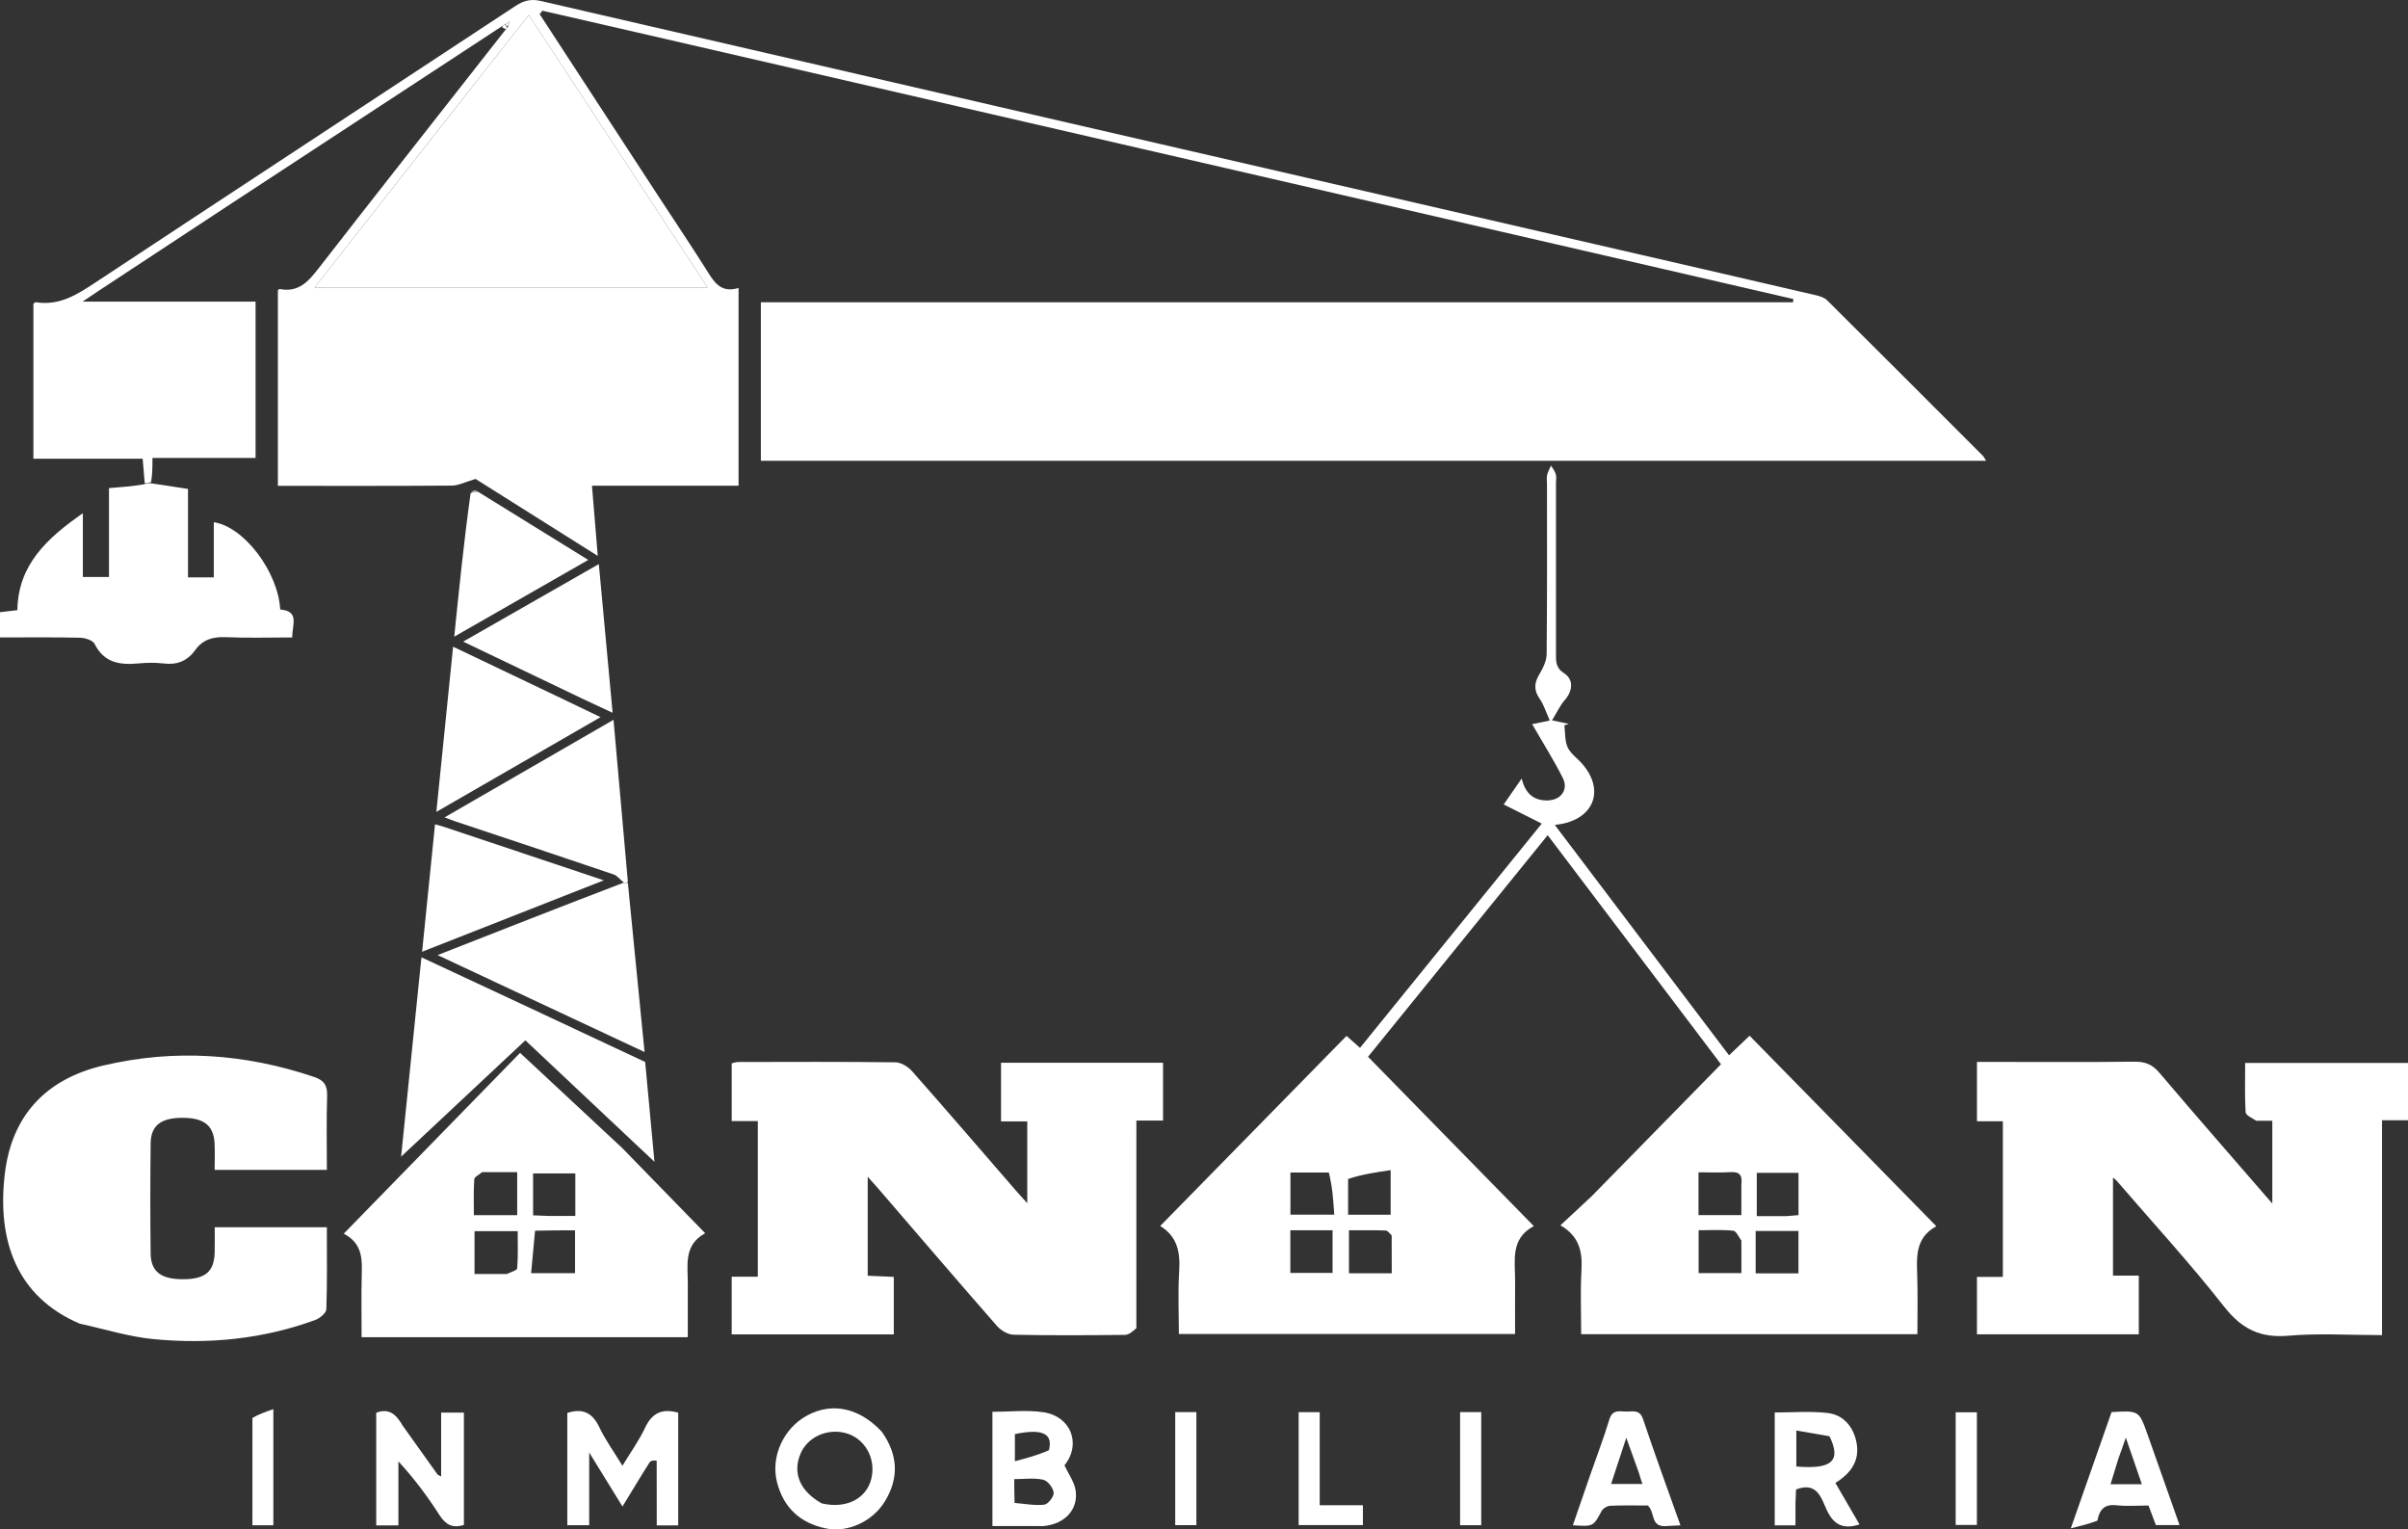 <?xml version="1.0" encoding="UTF-8" standalone="no"?>
<svg
   version="1.1"
   id="Layer_1"
   x="0px"
   y="0px"
   width="819.97"
   viewBox="0 0 819.97 520.654"
   enable-background="new 0 0 1080 1080"
   xml:space="preserve"
   sodipodi:docname="logo_white.svg"
   inkscape:version="1.4.2 (f4327f4, 2025-05-13)"
   height="520.654"
   xmlns:inkscape="http://www.inkscape.org/namespaces/inkscape"
   xmlns:sodipodi="http://sodipodi.sourceforge.net/DTD/sodipodi-0.dtd"
   xmlns="http://www.w3.org/2000/svg"
   xmlns:svg="http://www.w3.org/2000/svg"><rect x="0" y="0" width="819.97" height="520.654" fill="#333333" stroke="none"/><defs
   id="defs50" /><sodipodi:namedview
   id="namedview50"
   pagecolor="#ffffff"
   bordercolor="#000000"
   borderopacity="0.25"
   inkscape:showpageshadow="2"
   inkscape:pageopacity="0.0"
   inkscape:pagecheckerboard="0"
   inkscape:deskcolor="#d1d1d1"
   inkscape:zoom="0.64818122"
   inkscape:cx="400.351"
   inkscape:cy="264.5865"
   inkscape:window-width="1366"
   inkscape:window-height="697"
   inkscape:window-x="-8"
   inkscape:window-y="-8"
   inkscape:window-maximized="1"
   inkscape:current-layer="Layer_1" />































<path
   fill="#145D66"
   opacity="1"
   stroke="none"
   d="m 49.276,164.482 c -0.219,-2.616 -0.438,-5.232 -0.697,-8.323 -12.404,0 -24.673,0 -37.209,0 0,-17.912 0,-35.335 0,-52.747 0.295,-0.199 0.597,-0.573 0.831,-0.535 8.086,1.322 14.213,-2.686 20.577,-6.891 C 80.276,64.6 127.907,33.416 175.444,2.088 c 2.801,-1.846 5.199,-2.569 8.697,-1.759 119.581,27.675 239.194,55.207 358.803,82.761 25.122,5.787 50.245,11.567 75.356,17.403 1.372,0.319 2.945,0.812 3.896,1.756 17.736,17.604 35.393,35.288 53.054,52.967 0.331,0.331 0.521,0.802 1.054,1.647 -139.204,0 -278.057,0 -417.218,0 0,-17.819 0,-35.572 0,-53.968 117.218,0 234.352,0 351.487,0 0.036,-0.365 0.071,-0.73 0.107,-1.094 -14.845,-3.428 -29.69,-6.862 -44.537,-10.283 C 449.616,64.662 333.088,37.808 216.562,10.953 206.189,8.562 195.819,6.162 184.782,3.659 c -0.77,0.334 -0.873,0.776 -0.977,1.217 13.36,20.478 26.715,40.959 40.082,61.432 5.458,8.36 11.034,16.645 16.373,25.08 2.632,4.157 4.834,8.601 11.234,6.648 0,22.736 0,44.797 0,67.321 -16.677,0 -33.096,0 -49.917,0 0.652,7.886 1.264,15.285 1.976,23.895 -14.87,-9.364 -28.953,-18.232 -41.614,-26.205 -3.594,1.051 -5.812,2.248 -8.039,2.265 -19.637,0.148 -39.275,0.086 -59.274,0.086 0,-22.357 0,-44.426 0,-66.591 0.133,-0.087 0.437,-0.451 0.662,-0.407 6.453,1.254 9.779,-2.652 13.331,-7.223 20.941,-26.956 42.119,-53.728 63.463,-80.978 0.392,-0.545 0.506,-0.698 0.83,-1.077 0.358,-0.722 0.476,-1.241 0.593,-1.76 -0.492,0.337 -0.984,0.675 -1.733,1.041 -0.521,0.24 -0.784,0.451 -1.047,0.662 -30.495,19.97 -60.997,39.929 -91.483,59.914 -15.314,10.039 -30.6,20.122 -45.896,30.188 -1.32,0.869 -2.623,1.764 -5.213,3.508 20.546,0 39.573,0 58.895,0 0,17.927 0,35.347 0,53.231 -11.469,0 -22.901,0 -35.113,0 0,2.875 0,5.3 -0.45,8.163 -1.03,0.429 -1.61,0.42 -2.19,0.412 M 155.479,36.326 c -16.042,20.416 -32.083,40.832 -48.335,61.516 45.04,0 89.065,0 133.799,0 -20.467,-31.173 -40.524,-61.723 -60.886,-92.736 -8.321,10.583 -16.219,20.628 -24.578,31.22 z"
   id="path2"
   style="fill:#ffffff;fill-opacity:1" /><path
   fill="#145D66"
   opacity="1"
   stroke="none"
   d="m 541.941,407.285 c 14.815,-15.115 29.382,-29.977 44.088,-44.98 -19.678,-26.006 -39.141,-51.728 -59.011,-77.987 -20.518,25.301 -40.698,50.186 -61.178,75.44 18.736,19.131 37.349,38.136 56.454,57.643 -8.143,4.316 -6.323,11.886 -6.371,18.875 -0.04,5.818 -0.008,11.636 -0.008,17.847 -38.116,0 -75.996,0 -114.494,0 0,-7.024 -0.344,-14.157 0.102,-21.24 0.4,-6.348 -0.455,-11.857 -6.449,-15.52 21.395,-21.824 42.387,-43.236 63.445,-64.717 1.525,1.354 2.867,2.545 4.591,4.075 20.581,-25.386 41.092,-50.685 61.893,-76.343 -4.524,-2.273 -8.542,-4.291 -12.964,-6.513 1.783,-2.569 3.729,-5.373 6.13,-8.833 1.199,5.084 4.055,7.516 8.711,7.46 4.656,-0.056 7.331,-3.662 5.253,-7.738 -3.1,-6.08 -6.747,-11.88 -10.408,-18.226 1.932,-0.399 3.307,-0.683 6.003,-1.24 -1.272,-2.818 -2.011,-5.353 -3.44,-7.407 -2.008,-2.888 -1.895,-5.324 -0.142,-8.264 1.249,-2.095 2.495,-4.609 2.519,-6.949 0.199,-19.331 0.113,-38.665 0.113,-57.999 0,-1 -0.178,-2.042 0.048,-2.989 0.263,-1.106 0.879,-2.128 1.341,-3.186 0.559,0.977 1.307,1.897 1.62,2.948 0.274,0.919 0.058,1.983 0.058,2.983 1.2e-4,19.333 0.003,38.667 -0.003,58 -8e-4,2.628 -0.176,4.895 2.766,6.767 3.356,2.135 2.919,6.1 0.253,9.103 -1.601,1.804 -2.629,4.116 -4.369,6.934 2.965,0.622 4.333,0.908 5.7,1.195 -0.497,0.176 -0.994,0.351 -1.492,0.527 0.323,2.512 0.108,5.272 1.121,7.466 0.996,2.156 3.28,3.699 4.925,5.577 7.548,8.618 4.371,18.17 -6.793,20.469 -0.591,0.122 -1.195,0.187 -2.496,0.386 19.906,26.315 39.463,52.169 59.322,78.421 2.299,-2.195 4.425,-4.225 6.991,-6.675 21.077,21.495 42.114,42.949 63.592,64.854 -7.416,4.035 -6.675,10.815 -6.486,17.521 0.177,6.3 0.038,12.609 0.038,19.229 -38.238,0 -76.118,0 -114.494,0 0,-7.268 -0.298,-14.406 0.09,-21.508 0.337,-6.149 -0.364,-11.573 -7.147,-15.563 3.811,-3.539 7.07,-6.565 10.576,-9.843 m -82.88,-5.914 c 0,4.084 0,8.168 0,12.168 5.282,0 9.963,0 14.484,0 0,-5.013 0,-9.563 0,-15.178 -5.124,0.743 -9.787,1.419 -14.484,3.01 m 149.25,12.635 c 1.413,-0.114 2.827,-0.228 4.118,-0.332 0,-5.09 0,-9.651 0,-14.411 -4.909,0 -9.479,0 -14.214,0 0,4.946 0,9.643 0,14.742 3.277,0 6.235,0 10.096,1.8e-4 m -10.473,12.081 c 0,2.432 0,4.863 0,7.42 5.188,0 9.786,0 14.575,0 0,-4.913 0,-9.611 0,-14.445 -4.94,0 -9.505,0 -14.575,0 0,2.208 0,4.163 -3.6e-4,7.025 m -151.186,-7.267 c -2.428,0 -4.856,0 -7.265,0 0,5.307 0,9.906 0,14.525 4.971,0 9.676,0 14.383,0 0,-4.934 0,-9.504 0,-14.525 -2.251,0 -4.216,0 -7.118,-1.9e-4 m 146.33,3.515 c -0.916,-1.173 -1.739,-3.253 -2.765,-3.358 -3.897,-0.4 -7.859,-0.161 -11.8,-0.161 0,5.307 0,10.018 0,14.593 4.961,0 9.545,0 14.565,0 0,-3.575 0,-6.863 -2.4e-4,-11.074 m -119.09,-1.792 c -0.673,-0.569 -1.329,-1.604 -2.023,-1.631 -4.101,-0.156 -8.211,-0.077 -12.519,-0.077 0,5.166 0,9.858 0,14.637 4.88,0 9.453,0 14.571,0 0,-4.159 0,-8.092 -0.029,-12.929 m 119.077,-17.376 c 0.359,-2.79 -0.389,-4.362 -3.684,-4.135 -3.574,0.247 -7.177,0.056 -10.908,0.056 0,5.194 0,9.888 0,14.584 4.898,0 9.472,0 14.593,0 0,-3.344 0,-6.448 -1.8e-4,-10.505 m -140.481,-4.012 c -4.277,0 -8.553,0 -13.069,0 0,5.029 0,9.74 0,14.362 4.974,0 9.659,0 14.923,0 -0.328,-4.985 -0.627,-9.535 -1.853,-14.362 z"
   id="path3"
   style="fill:#ffffff;fill-opacity:1" /><path
   fill="#fcad06"
   opacity="1"
   stroke="none"
   d="m 768.312,381.534 c -1.567,-0.971 -3.579,-1.889 -3.64,-2.922 -0.321,-5.456 -0.151,-10.94 -0.151,-16.755 18.605,0 36.838,0 55.448,0 0,6.292 0,12.673 0,19.503 -2.73,0 -5.485,0 -8.843,0 0,24.473 0,48.518 0,73.155 -11.034,0 -21.534,-0.692 -31.897,0.202 -9.594,0.828 -15.888,-2.278 -21.859,-9.882 -11.617,-14.795 -24.381,-28.69 -36.677,-42.952 -0.213,-0.247 -0.502,-0.429 -1.177,-0.994 0,11.171 0,22.004 0,33.372 2.636,0 5.54,0 8.788,0 0,6.923 0,13.321 0,19.988 -18.342,0 -36.582,0 -55.115,0 0,-6.422 0,-12.687 0,-19.547 2.775,0 5.66,0 8.826,0 0,-17.854 0,-35.121 0,-52.992 -2.763,0 -5.649,0 -8.822,0 0,-6.859 0,-13.124 0,-20.199 1.645,0 3.386,0 5.127,0 16.166,0 32.333,0.107 48.497,-0.082 3.646,-0.043 6.097,0.942 8.508,3.785 12.492,14.727 25.218,29.255 38.438,44.516 0,-9.799 0,-18.774 0,-28.195 -1.747,0 -3.372,0 -5.451,-4.9e-4 z"
   id="path4"
   style="fill:#ffffff" /><path
   fill="#fcad06"
   opacity="1"
   stroke="none"
   d="m 386.95,452.164 c -1.286,1.095 -2.557,2.255 -3.839,2.269 -12.664,0.136 -25.333,0.213 -37.993,-0.055 -1.935,-0.041 -4.327,-1.486 -5.668,-3.018 -13.61,-15.546 -27.044,-31.246 -40.532,-46.899 -0.962,-1.117 -1.963,-2.2 -3.445,-3.856 0,11.502 0,22.345 0,33.695 2.748,0.12 5.667,0.248 8.877,0.389 0,6.545 0,12.959 0,19.582 -18.442,0 -36.69,0 -55.195,0 0,-6.509 0,-12.778 0,-19.636 2.867,0 5.767,0 8.894,0 0,-17.849 0,-35.115 0,-52.984 -2.867,0 -5.758,0 -8.888,0 0,-6.87 0,-13.143 0,-19.657 0.694,-0.147 1.47,-0.453 2.246,-0.454 17.832,-0.03 35.665,-0.121 53.494,0.105 1.927,0.024 4.32,1.486 5.669,3.012 11.917,13.484 23.645,27.136 35.435,40.732 1.069,1.232 2.186,2.423 3.796,4.205 0,-9.58 0,-18.442 0,-27.832 -2.762,0 -5.67,0 -8.93,0 0,-6.909 0,-13.301 0,-19.975 18.369,0 36.61,0 55.163,0 0,6.483 0,12.863 0,19.687 -2.923,0 -5.68,0 -9.075,0 0,23.697 0,46.96 -0.01,70.69 z"
   id="path5"
   style="fill:#ffffff" /><path
   fill="#fcad05"
   opacity="1"
   stroke="none"
   d="M 27.146,450.612 C 5.632,441.43 -1.05,422.32 1.638,399.622 4.02,379.507 15.893,367.282 35.128,362.742 c 24.2,-5.712 48.234,-4.094 71.846,3.885 3.451,1.166 4.531,2.935 4.417,6.498 -0.266,8.283 -0.085,16.58 -0.085,25.138 -12.837,0 -25.241,0 -38.214,0 0,-3.073 0.114,-6.027 -0.024,-8.969 -0.287,-6.135 -3.6,-8.75 -10.872,-8.756 -7.347,-0.006 -10.822,2.578 -10.896,8.679 -0.151,12.495 -0.147,24.995 -0.005,37.491 0.071,6.281 3.6,8.856 11.296,8.78 7.328,-0.073 10.313,-2.605 10.508,-9.023 0.085,-2.797 0.014,-5.598 0.014,-8.673 12.787,0 25.192,0 38.185,0 0,9.369 0.15,18.644 -0.173,27.902 -0.045,1.287 -2.202,3.081 -3.745,3.647 -17.82,6.543 -36.333,8.341 -55.076,6.538 -8.352,-0.803 -16.534,-3.378 -25.157,-5.267 z"
   id="path6"
   style="fill:#ffffff" /><path
   fill="#125B64"
   opacity="1"
   stroke="none"
   d="m 211.868,390.812 c 9.406,9.658 18.566,19.062 28.256,29.01 -7.446,4.091 -5.885,10.903 -5.914,17.235 -0.028,5.966 -0.006,11.932 -0.006,18.177 -37.016,0 -73.728,0 -111.071,0 0,-6.875 -0.134,-13.802 0.042,-20.722 0.143,-5.599 0.443,-11.111 -6.122,-14.534 20.732,-21.254 41.029,-42.061 60.045,-61.557 11.647,10.842 23.085,21.49 34.77,32.391 M 164.18,399.029 c -0.938,0.816 -2.619,1.577 -2.685,2.459 -0.294,3.944 -0.128,7.922 -0.128,12.199 5.114,0 9.849,0 14.75,0 0,-4.867 0,-9.495 0,-14.663 -3.781,0 -7.408,0 -11.937,0.005 m 18.019,19.942 c -0.445,4.762 -0.89,9.524 -1.35,14.451 5.607,0 10.298,0 14.964,0 0,-4.971 0,-9.646 0,-14.584 -4.477,0 -8.591,0 -13.614,0.133 m -9.609,14.745 c 1.23,-0.643 3.464,-1.203 3.524,-1.941 0.342,-4.204 0.166,-8.45 0.166,-12.652 -5.345,0 -9.915,0 -14.696,0 0,4.885 0,9.454 0,14.594 3.487,0 6.76,0 11.006,-3.7e-4 m 14.13,-19.782 c 3.071,0 6.142,0 9.188,0 0,-5.322 0,-9.909 0,-14.464 -4.97,0 -9.669,0 -14.382,0 0,4.957 0,9.532 0,14.264 1.595,0.076 2.905,0.138 5.193,0.2 z"
   id="path7"
   style="fill:#ffffff;fill-opacity:1" /><path
   fill="#145D66"
   opacity="1"
   stroke="none"
   d="m 49.059,164.867 c 0.798,-0.376 1.378,-0.367 2.248,-0.359 4.245,0.614 8.199,1.23 12.711,1.932 0,9.719 0,19.787 0,30.113 3.1,0 5.69,0 8.788,0 0,-6.225 0,-12.469 0,-18.781 10.341,1.569 21.893,16.906 22.619,29.724 6.747,0.534 3.998,5.27 4.1,9.508 -7.761,0 -15.225,0.239 -22.664,-0.091 -4.362,-0.193 -7.816,0.809 -10.381,4.391 -2.665,3.722 -6.195,5.131 -10.777,4.562 -2.789,-0.347 -5.676,-0.281 -8.484,-0.02 -6.291,0.584 -11.739,-0.107 -15.007,-6.649 -0.625,-1.252 -3.274,-2.056 -5.011,-2.096 -8.957,-0.206 -17.921,-0.096 -27.2,-0.096 0,-3.007 0,-5.6 0,-8.592 1.819,-0.215 3.74,-0.443 5.921,-0.701 0.223,-15.376 9.989,-24.425 22.296,-32.993 0,7.648 0,14.477 0,21.703 3.16,0 5.742,0 8.898,0 0,-9.807 0,-19.864 0,-30.256 4.261,-0.332 7.994,-0.622 11.944,-1.297 z"
   id="path8"
   style="fill:#ffffff;fill-opacity:1" /><path
   fill="#145C65"
   opacity="1"
   stroke="none"
   d="m 183.954,344.779 c 12.05,5.654 23.761,11.141 35.736,16.751 1.071,11.496 2.167,23.248 3.167,33.985 -14.463,-13.606 -29.488,-27.74 -43.963,-41.357 -13.815,12.931 -28.197,26.392 -42.309,39.6 2.227,-21.825 4.538,-44.48 6.923,-67.857 13.707,6.395 26.907,12.553 40.446,18.878 z"
   id="path9"
   style="fill:#ffffff;fill-opacity:1" /><path
   fill="#135C65"
   opacity="1"
   stroke="none"
   d="m 213.792,300.519 c 1.863,18.854 3.726,37.707 5.695,57.63 -23.703,-11.101 -46.591,-21.821 -70.475,-33.007 21.459,-8.428 42.008,-16.498 63.182,-24.588 0.95,-0.032 1.274,-0.037 1.599,-0.035 z"
   id="path10"
   style="fill:#ffffff;fill-opacity:1" /><path
   fill="#135C65"
   opacity="1"
   stroke="none"
   d="m 213.79,300.086 c -0.322,0.432 -0.647,0.437 -1.214,0.464 -1.349,-0.966 -2.295,-2.417 -3.585,-2.856 -17.938,-6.099 -35.923,-12.057 -53.894,-18.057 -0.924,-0.308 -1.826,-0.681 -3.704,-1.386 19.405,-11.203 38.098,-21.996 57.519,-33.208 1.668,18.672 3.272,36.641 4.879,55.044 z"
   id="path11"
   style="fill:#ffffff;fill-opacity:1" /><path
   fill="#135C65"
   opacity="1"
   stroke="none"
   d="m 189.719,237.05 c 4.924,2.389 9.526,4.586 14.774,7.089 -18.69,10.782 -36.851,21.259 -55.906,32.251 1.948,-19.203 3.786,-37.323 5.703,-56.228 11.969,5.691 23.539,11.193 35.429,16.888 z"
   id="path12"
   style="fill:#ffffff;fill-opacity:1" /><path
   fill="#145C65"
   opacity="1"
   stroke="none"
   d="m 151.294,281.527 c 17.975,5.984 35.568,11.88 54.31,18.161 -21.084,8.285 -41.035,16.125 -61.871,24.312 1.513,-14.903 2.948,-29.039 4.405,-43.39 1.238,0.37 2.006,0.6 3.156,0.917 z"
   id="path13"
   style="fill:#ffffff;fill-opacity:1" /><path
   fill="#135C65"
   opacity="1"
   stroke="none"
   d="m 198.603,237.991 c -13.59,-6.53 -26.86,-12.867 -40.887,-19.564 15.743,-8.994 30.654,-17.513 46.199,-26.394 1.585,17.102 3.108,33.526 4.693,50.625 -3.709,-1.713 -6.697,-3.093 -10.005,-4.667 z"
   id="path14"
   style="fill:#ffffff;fill-opacity:1" /><path
   fill="#145D66"
   opacity="1"
   stroke="none"
   d="m 162.699,167.36 c 12.263,7.584 24.526,15.167 37.61,23.259 -15.424,8.83 -30.034,17.194 -45.631,26.123 1.698,-16.69 3.318,-32.608 5.58,-48.888 1.242,-0.406 1.841,-0.45 2.44,-0.493 z"
   id="path15"
   style="fill:#ffffff;fill-opacity:1" /><path
   fill="#125B64"
   opacity="1"
   stroke="none"
   d="m 223.612,497.248 c -0.821,-0.122 -1.993,-0.055 -2.364,0.524 -3.035,4.742 -5.922,9.58 -9.28,15.089 -3.706,-6.013 -7.108,-11.532 -11.335,-18.391 0,9.155 0,16.815 0,24.754 -2.76,0 -4.982,0 -7.454,0 0,-12.854 0,-25.573 0,-38.22 5.252,-1.682 8.537,-0.081 10.857,4.793 2.059,4.326 4.918,8.273 7.914,13.192 2.781,-4.594 5.664,-8.576 7.714,-12.948 2.379,-5.075 5.859,-6.66 11.276,-5.12 0,12.673 0,25.411 0,38.367 -2.398,0 -4.632,0 -7.308,0 0,-7.352 0,-14.484 -0.021,-22.041 z"
   id="path16"
   style="fill:#ffffff;fill-opacity:1" /><path
   fill="#155D66"
   opacity="1"
   stroke="none"
   d="m 137.163,485.402 c 4.054,5.727 7.924,11.139 11.814,16.537 0.152,0.211 0.489,0.29 1.236,0.709 0,-7.309 0,-14.343 0,-21.756 2.82,0 5.173,0 7.752,0 0,12.785 0,25.54 0,38.236 -3.885,1.245 -6.228,-0.098 -8.323,-3.363 -4.077,-6.357 -8.604,-12.425 -13.981,-18.268 0,7.195 0,14.39 0,21.803 -2.805,0 -5.078,0 -7.553,0 0,-12.876 0,-25.644 0,-38.355 4.538,-1.751 6.912,0.767 9.055,4.458 z"
   id="path17"
   style="fill:#ffffff;fill-opacity:1" /><path
   fill="#155D66"
   opacity="1"
   stroke="none"
   d="m 300.296,487.435 c 5.563,7.879 5.824,15.771 1.064,23.612 -4.232,6.972 -12.701,10.783 -20.052,9.283 -8.76,-1.787 -14.487,-7.004 -16.721,-15.746 -2.233,-8.739 2.261,-18.474 10.379,-22.781 8.483,-4.501 17.693,-2.54 25.33,5.632 m -20.484,24.359 c 9.028,2.106 16.29,-2.151 17.191,-10.077 0.745,-6.554 -3.285,-12.522 -9.426,-13.96 -6.204,-1.453 -12.624,1.58 -14.963,7.07 -2.774,6.508 -0.375,12.72 7.199,16.967 z"
   id="path18"
   style="fill:#ffffff;fill-opacity:1" /><path
   fill="#125B64"
   opacity="1"
   stroke="none"
   d="m 337.942,485.596 c 0,-1.809 0,-3.126 0,-4.976 5.95,0 11.81,-0.69 17.437,0.157 9.11,1.372 13.022,10.577 7.101,18.085 1.372,2.953 3.338,5.593 3.784,8.468 1.012,6.521 -3.68,11.482 -10.766,12.17 -0.659,0.064 -1.329,0.015 -1.994,0.015 -4.965,5.5e-4 -9.93,3e-4 -15.562,3e-4 0,-11.318 0,-22.373 0,-33.919 m 7.536,26.046 c 3.385,0.267 6.817,0.96 10.13,0.588 1.288,-0.145 3.327,-2.807 3.185,-4.123 -0.177,-1.632 -2.048,-4.031 -3.57,-4.367 -3.092,-0.684 -6.442,-0.204 -9.849,-0.204 0,2.896 0,5.048 0.104,8.106 m 11.702,-17.959 c 1.395,-5.5 -1.922,-7.493 -11.595,-5.472 0,2.585 0,5.184 0,9.23 4.105,-1.078 7.695,-2.02 11.595,-3.758 z"
   id="path19"
   style="fill:#ffffff;fill-opacity:1" /><path
   fill="#125B64"
   opacity="1"
   stroke="none"
   d="m 611.395,511.678 c 0,2.758 0,5.048 0,7.585 -2.477,0 -4.577,0 -7.066,0 0,-12.601 0,-25.303 0,-38.408 5.792,0 11.892,-0.505 17.865,0.149 5.422,0.594 8.815,4.522 9.933,9.828 1.296,6.149 -1.608,10.575 -7.145,13.999 2.742,4.718 5.439,9.359 8.21,14.128 -5.488,1.76 -8.767,0.196 -11.141,-4.896 -1.863,-3.997 -3.259,-9.798 -10.465,-6.998 -0.056,1.225 -0.123,2.684 -0.19,4.612 m 11.578,-22.739 c -3.703,-0.641 -7.406,-1.282 -11.284,-1.953 0,4.869 0,8.575 0,12.247 12.039,1.033 15.416,-1.824 11.284,-10.294 z"
   id="path20"
   style="fill:#ffffff;fill-opacity:1" /><path
   fill="#155D66"
   opacity="1"
   stroke="none"
   d="m 567.305,519.522 c -5.418,0.369 -3.586,-4.613 -6.195,-6.998 -3.86,0 -8.333,-0.113 -12.792,0.085 -1.032,0.046 -2.463,0.91 -2.949,1.809 -2.837,5.251 -2.761,5.292 -9.783,4.83 2.018,-5.846 3.974,-11.546 5.952,-17.239 2.179,-6.271 4.569,-12.477 6.496,-18.824 1.096,-3.609 3.705,-2.6 6.008,-2.649 2.2,-0.047 4.381,-0.649 5.483,2.664 3.975,11.957 8.341,23.784 12.704,36.066 -1.701,0.097 -3.098,0.176 -4.923,0.255 m -9.297,-18.309 c -1.311,-3.645 -2.622,-7.291 -4.228,-11.756 -1.932,5.869 -3.544,10.768 -5.178,15.734 3.947,0 7.15,0 10.682,0 -0.462,-1.336 -0.781,-2.26 -1.276,-3.978 z"
   id="path21"
   style="fill:#ffffff;fill-opacity:1" /><path
   fill="#155D66"
   opacity="1"
   stroke="none"
   d="m 714.203,517.677 c -2.759,1.061 -5.414,1.715 -9.05,2.612 4.952,-14.124 9.441,-26.931 13.873,-39.573 9.331,-0.54 9.352,-0.548 12.242,7.585 3.61,10.158 7.179,20.33 10.903,30.883 -2.771,0 -5.291,0 -8.051,0 -0.757,-2.008 -1.567,-4.158 -2.51,-6.662 -3.592,0 -7.265,0.314 -10.86,-0.084 -3.951,-0.438 -5.806,1.209 -6.548,5.239 m 7.223,-21.343 c -0.903,2.937 -1.806,5.873 -2.75,8.941 3.748,0 6.993,0 10.673,0 -1.809,-5.246 -3.49,-10.122 -5.468,-15.857 -0.958,2.783 -1.55,4.503 -2.455,6.917 z"
   id="path22"
   style="fill:#ffffff;fill-opacity:1" /><path
   fill="#105A63"
   opacity="1"
   stroke="none"
   d="m 449.389,501.483 c 0,3.798 0,7.102 0,10.946 5.061,0 9.796,0 14.706,0 0,2.495 0,4.449 0,6.744 -7.158,0 -14.384,0 -21.881,0 0,-12.763 0,-25.483 0,-38.432 2.275,0 4.376,0 7.175,0 0,6.738 0,13.492 0,20.742 z"
   id="path23"
   style="fill:#ffffff;fill-opacity:1" /><path
   fill="#105A63"
   opacity="1"
   stroke="none"
   d="m 665.947,512.456 c -6e-5,-10.79 -6e-5,-21.087 -6e-5,-31.661 2.545,0 4.769,0 7.22,0 0,12.777 0,25.383 0,38.354 -2.133,0 -4.355,0 -7.219,0 0,-2.011 0,-4.105 0,-6.693 z"
   id="path24"
   style="fill:#ffffff;fill-opacity:1" /><path
   fill="#105A63"
   opacity="1"
   stroke="none"
   d="m 504.389,503.511 c 0,5.47 0,10.441 0,15.706 -2.511,0 -4.734,0 -7.202,0 0,-12.846 0,-25.562 0,-38.49 2.336,0 4.436,0 7.202,0 0,7.449 0,14.867 0,22.785 z"
   id="path25"
   style="fill:#ffffff;fill-opacity:1" /><path
   fill="#105A63"
   opacity="1"
   stroke="none"
   d="m 407.389,501.512 c 0,6.137 0,11.774 0,17.704 -2.511,0 -4.734,0 -7.203,0 0,-12.846 0,-25.562 0,-38.49 2.336,0 4.436,0 7.203,0 0,6.78 0,13.533 0,20.786 z"
   id="path26"
   style="fill:#ffffff;fill-opacity:1" /><path
   fill="#105A63"
   opacity="1"
   stroke="none"
   d="m 85.958,482.695 c 2.173,-1.246 4.338,-2.008 7.125,-2.99 0,13.829 0,26.549 0,39.539 -2.271,0 -4.495,0 -7.133,0 0,-12.162 0,-24.114 0.008,-36.549 z"
   id="path27"
   style="fill:#ffffff;fill-opacity:1" /><path
   fill="#145C65"
   opacity="1"
   stroke="none"
   d="m 162.426,167.029 c -0.327,0.374 -0.926,0.418 -1.976,0.473 0.267,-0.26 0.985,-0.532 1.976,-0.473 z"
   id="path28"
   style="fill:#ffffff;fill-opacity:1" /><path
   fill="#FCFDFD"
   opacity="1"
   stroke="none"
   d="m 155.709,36.052 c 8.128,-10.319 16.026,-20.364 24.348,-30.946 20.362,31.013 40.42,61.563 60.886,92.736 -44.734,0 -88.759,0 -133.799,0 16.252,-20.683 32.293,-41.099 48.565,-61.79 z"
   id="path29"
   style="fill:#ffffff;fill-opacity:1" /><path
   fill="#FFFFFF"
   opacity="1"
   stroke="none"
   d="m 172.031,8.375 c 0.492,-0.338 0.984,-0.675 1.476,-1.012 -0.117,0.519 -0.235,1.038 -0.735,1.51 -0.502,-0.197 -0.621,-0.347 -0.74,-0.497 z"
   id="path30"
   style="fill:#ffffff;fill-opacity:1" /><path
   fill="#FFFFFF"
   opacity="1"
   stroke="none"
   d="m 172.53,9.076 c 0.059,0.426 -0.055,0.579 -0.316,0.793 -0.355,-0.045 -0.596,-0.174 -1.162,-0.553 -0.062,-0.46 0.201,-0.672 0.722,-0.911 0.376,0.122 0.495,0.272 0.757,0.672 z"
   id="path31"
   style="fill:#ffffff;fill-opacity:1" /><path
   fill="#FFFFFF"
   opacity="1"
   stroke="none"
   d="m 184.03,4.61 c -0.122,-0.176 -0.018,-0.618 0.348,-0.953 0.134,0.3 0.006,0.494 -0.348,0.953 z"
   id="path32"
   style="fill:#ffffff;fill-opacity:1" />


















</svg>
